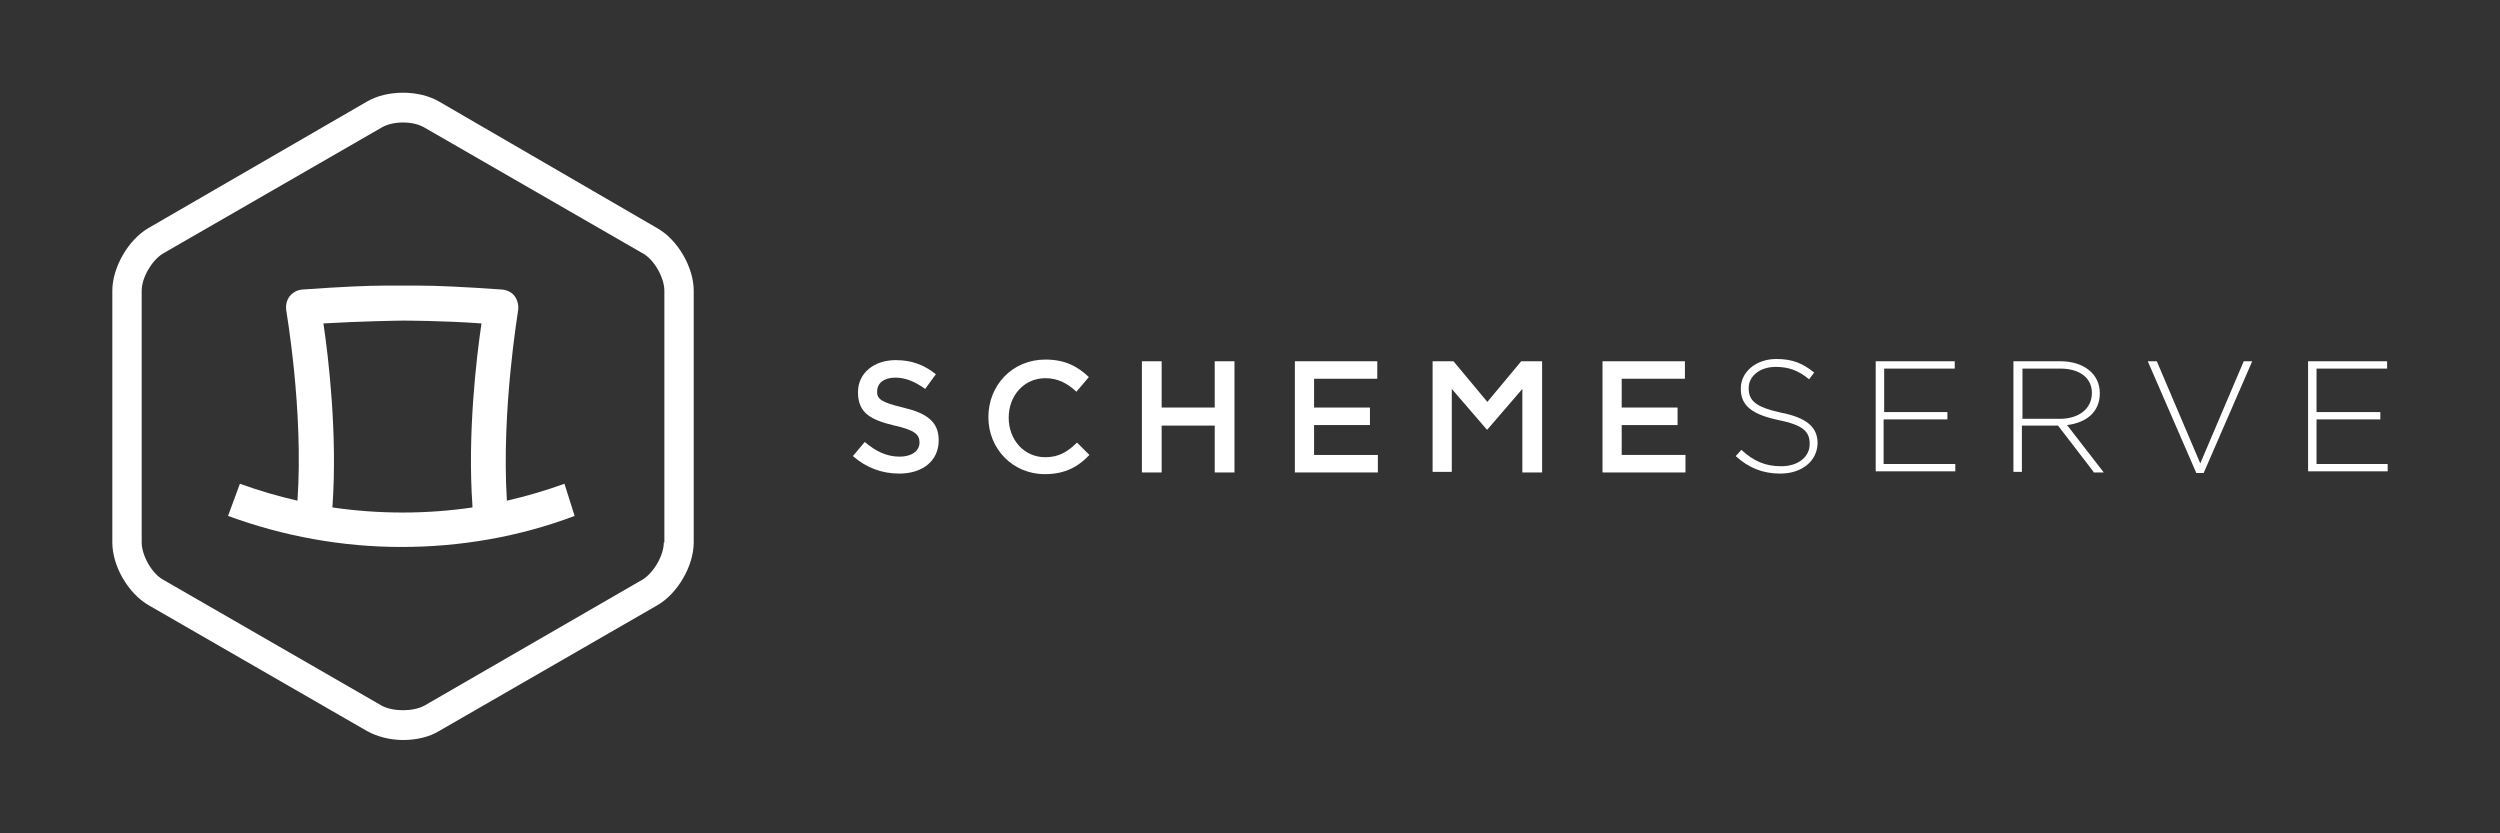 <?xml version="1.0" encoding="utf-8"?>
<!-- Generator: Adobe Illustrator 24.3.0, SVG Export Plug-In . SVG Version: 6.00 Build 0)  -->
<svg version="1.1" id="Layer_1" xmlns="http://www.w3.org/2000/svg" xmlns:xlink="http://www.w3.org/1999/xlink" x="0px" y="0px"
	 viewBox="0 0 442.9 147.6" style="enable-background:new 0 0 442.9 147.6;" xml:space="preserve">
<rect x="0" y="0" width="442.9" height="147.6" fill="#333333" stroke="none"/>
<style type="text/css">
	.st0{fill:rgba(0, 0, 0, 0);}
	.st1{fill:#FFFFFF;}
</style>
<rect class="st0" width="447.6" height="147.6"/>
<g>
	<g>
		<path class="st1" d="M160,72.2c4.2,1,6.3,2.5,6.3,5.8c0,3.7-2.9,5.9-7,5.9c-3,0-5.8-1-8.2-3.1l2.1-2.5c1.9,1.6,3.8,2.6,6.2,2.6
			c2.1,0,3.5-1,3.5-2.5c0-1.4-0.8-2.2-4.4-3c-4.2-1-6.5-2.2-6.5-5.9c0-3.4,2.8-5.7,6.7-5.7c2.9,0,5.1,0.9,7.1,2.5l-1.9,2.6
			c-1.8-1.3-3.5-2-5.3-2c-2,0-3.2,1-3.2,2.4C155.3,70.7,156.2,71.3,160,72.2z"/>
		<path class="st1" d="M185.1,84c-5.7,0-10-4.5-10-10.1c0-5.6,4.2-10.2,10.1-10.2c3.6,0,5.8,1.3,7.7,3.1l-2.2,2.6
			c-1.6-1.5-3.3-2.4-5.5-2.4c-3.8,0-6.5,3.1-6.5,7c0,3.9,2.7,7,6.5,7c2.4,0,4-1,5.6-2.6l2.2,2.2C191.1,82.6,188.8,84,185.1,84z"/>
		<path class="st1" d="M205.8,75.4v8.3h-3.5V64h3.5v8.2h9.4V64h3.5v19.7h-3.5v-8.3H205.8z"/>
		<path class="st1" d="M243.9,67.1h-11.1v5.1h9.9v3.1h-9.9v5.3h11.3v3.1h-14.7V64h14.6V67.1z"/>
		<path class="st1" d="M263.5,76.1h-0.1l-6.2-7.2v14.7h-3.4V64h3.7l6,7.2l6-7.2h3.7v19.7h-3.5V68.9L263.5,76.1z"/>
		<path class="st1" d="M298.4,67.1h-11.1v5.1h9.9v3.1h-9.9v5.3h11.3v3.1h-14.7V64h14.6V67.1z"/>
		<path class="st1" d="M315.4,83.9c-3.1,0-5.6-1-7.9-3.1l1-1.1c2.2,2,4.2,2.9,7.1,2.9c3,0,5-1.7,5-3.9v-0.1c0-2.1-1.1-3.3-5.6-4.2
			c-4.7-1-6.6-2.6-6.6-5.5v-0.1c0-2.9,2.7-5.2,6.3-5.2c2.9,0,4.7,0.8,6.7,2.4l-0.9,1.2c-1.9-1.6-3.7-2.2-5.9-2.2
			c-2.9,0-4.8,1.7-4.8,3.7v0.1c0,2.1,1.1,3.3,5.7,4.3c4.6,0.9,6.5,2.6,6.5,5.4v0.1C321.9,81.7,319.2,83.9,315.4,83.9z"/>
		<path class="st1" d="M332.3,83.6V64h14v1.3h-12.5v7.7H345v1.3h-11.3v7.9h12.7v1.3H332.3z"/>
		<path class="st1" d="M370.9,83.6l-6.3-8.2h-6.4v8.2h-1.5V64h8.3c4.2,0,7,2.3,7,5.6v0.1c0,3.3-2.4,5.2-5.8,5.6l6.5,8.4H370.9z
			 M370.6,69.6c0-2.6-2.1-4.3-5.6-4.3h-6.7v8.9h6.6C368.2,74.2,370.6,72.5,370.6,69.6L370.6,69.6z"/>
		<path class="st1" d="M390.4,83.8h-1.3L380.5,64h1.6l7.7,18.1l7.7-18.1h1.5L390.4,83.8z"/>
		<path class="st1" d="M408.9,83.6V64h14v1.3h-12.5v7.7h11.3v1.3h-11.3v7.9H423v1.3H408.9z"/>
	</g>
	<g>
		<path class="st1" d="M116.4,40.4L77.8,18c-3.6-2.1-9.2-2.1-12.8,0L26.3,40.4c-3.6,2.1-6.4,7-6.4,11.1v44.6c0,4.2,2.8,9,6.4,11.1
			l38.7,22.3c1.8,1,4.1,1.6,6.4,1.6s4.6-0.5,6.4-1.6l38.7-22.3c3.6-2.1,6.4-7,6.4-11.1V51.5C122.9,47.3,120,42.4,116.4,40.4z
			 M117.6,96.1c0,2.3-1.8,5.4-3.8,6.6L75.2,125c-2,1.1-5.6,1.1-7.6,0l-38.7-22.3c-2-1.1-3.8-4.3-3.8-6.6V51.5c0-2.3,1.8-5.4,3.8-6.6
			l38.7-22.3c1-0.6,2.4-0.9,3.8-0.9s2.8,0.3,3.8,0.9l38.7,22.3c2,1.1,3.8,4.3,3.8,6.6V96.1z"/>
		<path class="st1" d="M100,85.7c-3.3,1.2-6.7,2.2-10.2,3c-1-16,2-33.6,2-33.8c0.1-0.8-0.1-1.7-0.6-2.4c-0.5-0.7-1.3-1.1-2.2-1.2
			c-7.1-0.5-11.8-0.7-14.8-0.7c-1.3,0-4.6,0-6.1,0c-2.9,0-7.6,0.2-14.6,0.7c-0.9,0.1-1.6,0.5-2.2,1.2c-0.5,0.7-0.7,1.5-0.6,2.4
			c0,0.2,3.1,17.7,2,33.8c-3.5-0.8-6.9-1.8-10.2-3l-2.1,5.7c9.8,3.6,20.2,5.5,30.7,5.5s20.9-1.8,30.7-5.5L100,85.7z M58.9,89.9
			c0-0.1,0-0.2,0-0.2c0.9-12.8-0.7-26.3-1.6-32.4c6.7-0.4,13.7-0.5,14-0.5c0.3,0,7.2,0,14,0.5c-0.9,6.1-2.5,19.6-1.6,32.3
			c0,0,0,0.1,0,0.3c-4.1,0.6-8.2,0.9-12.4,0.9C67.2,90.8,63,90.5,58.9,89.9z"/>
	</g>
</g>
</svg>
